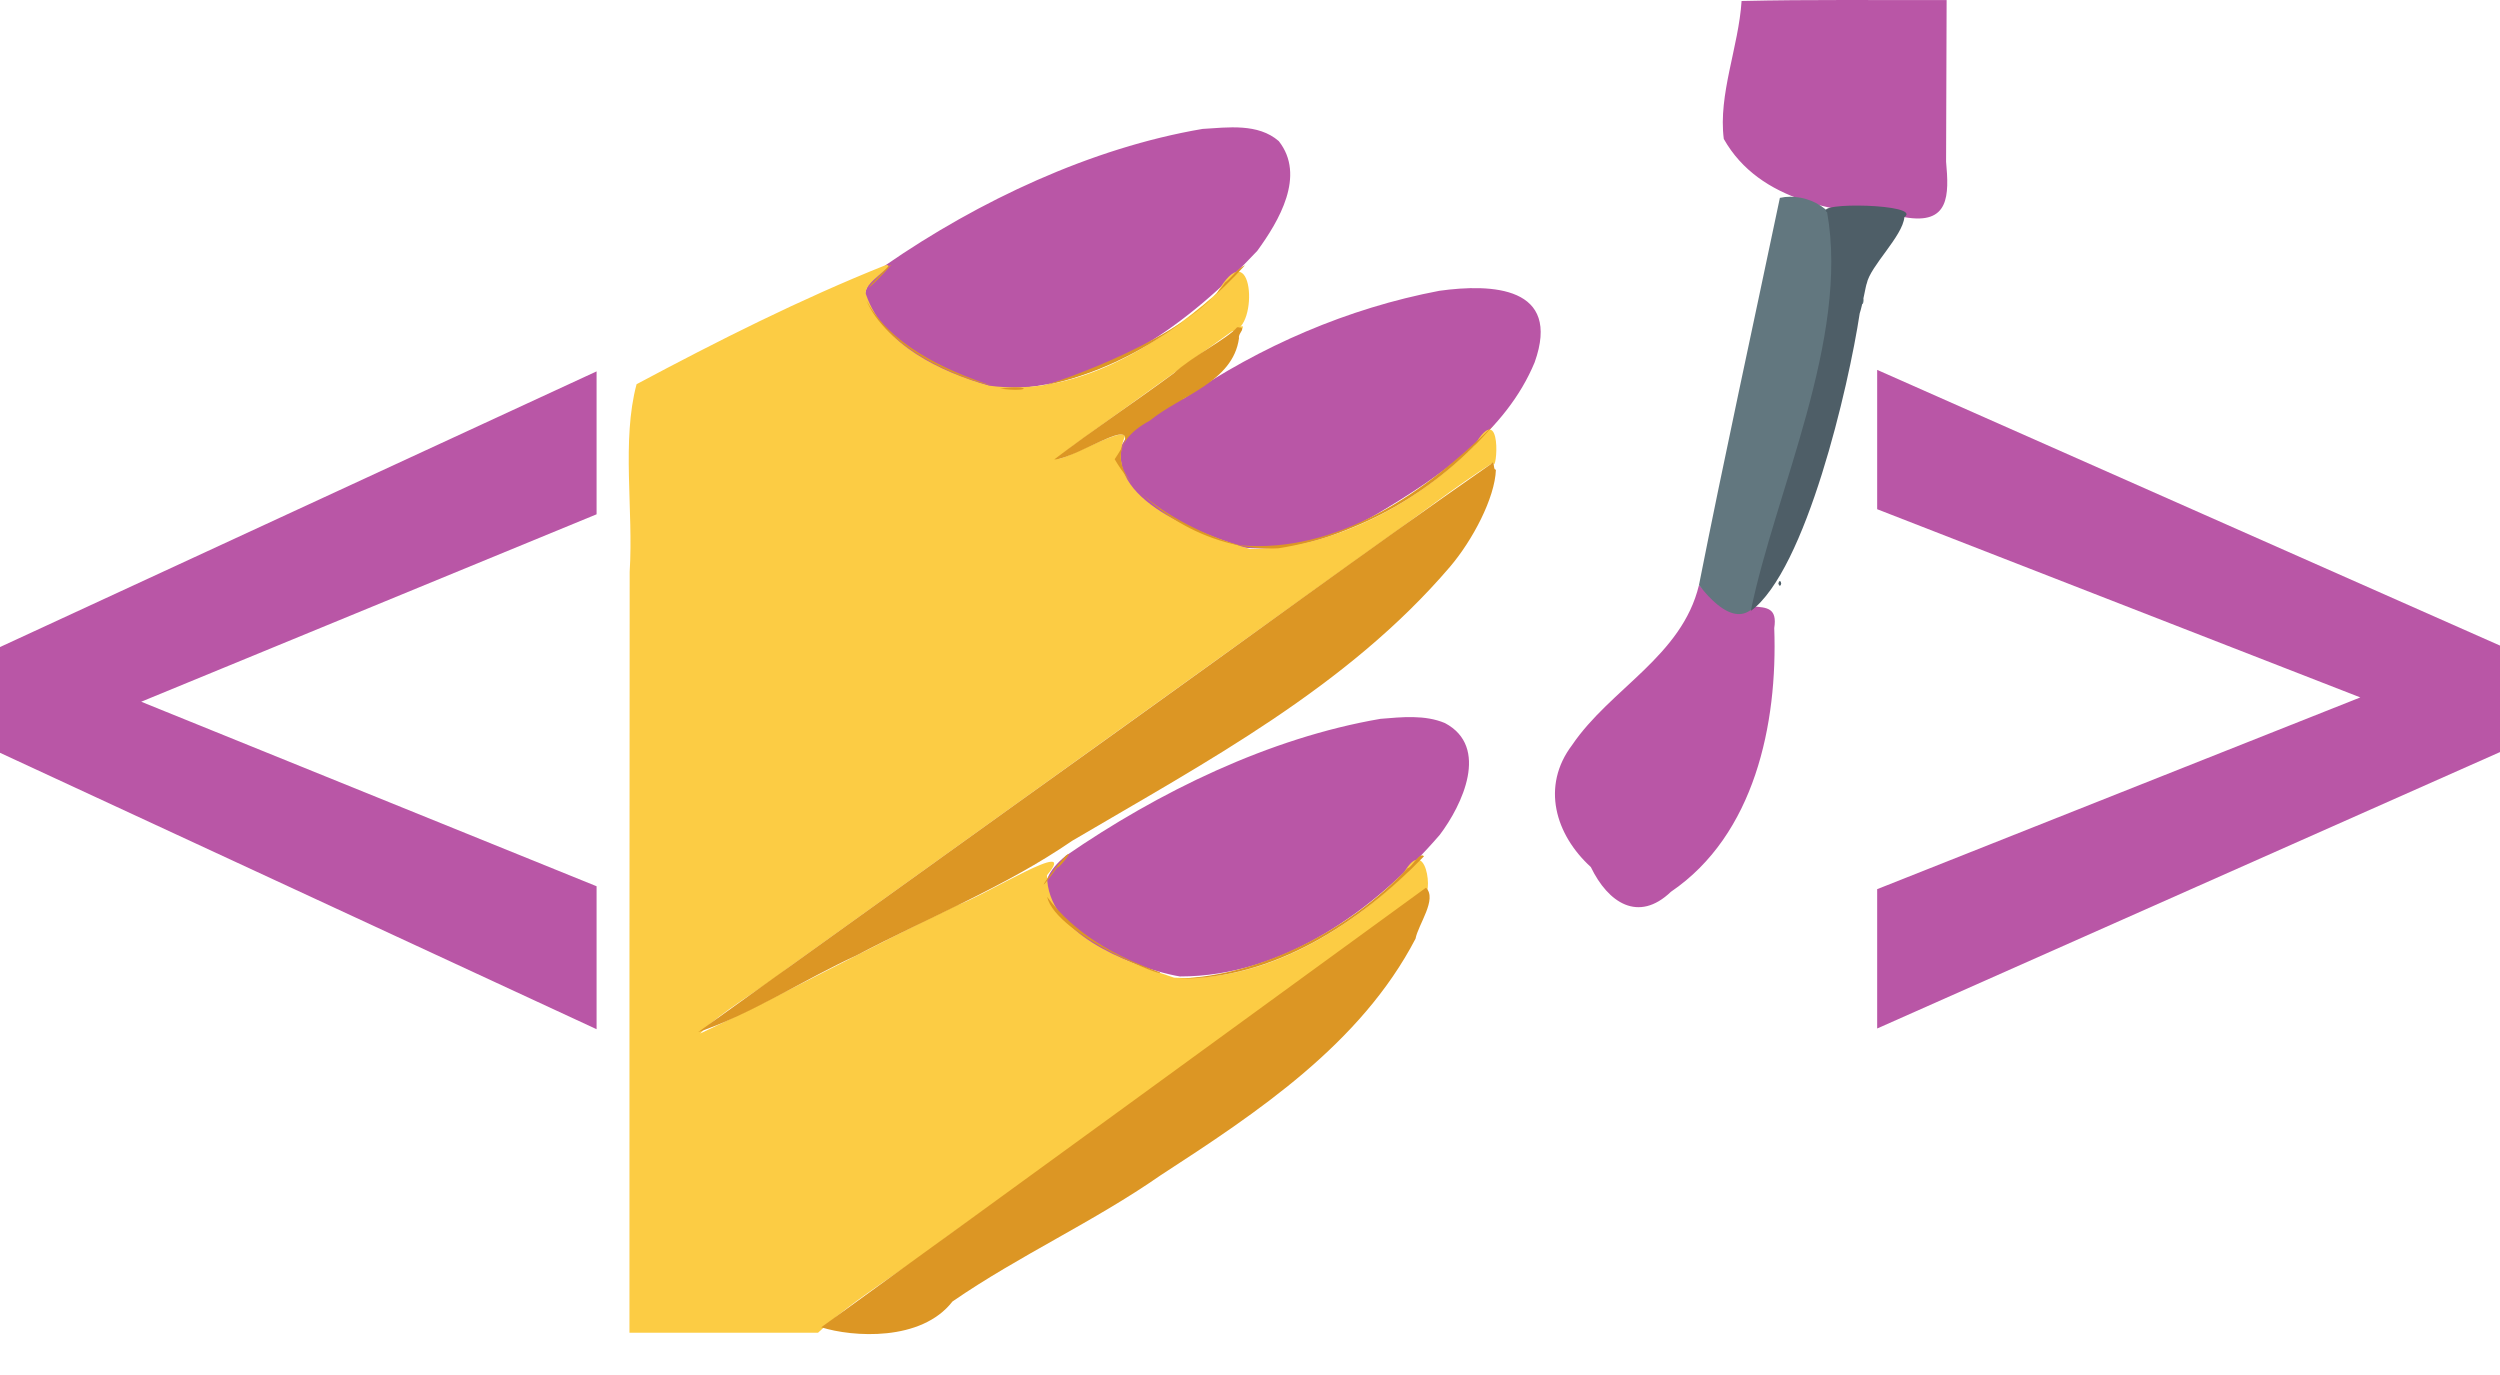 <svg width="60" height="33" viewBox="0 0 60 33" fill="none" xmlns="http://www.w3.org/2000/svg">
<path d="M2.223 16.369L14.318 21.27V24.701L0 18.067V16.054L2.223 16.369ZM14.318 12.343L2.241 17.314L0 17.56V15.529L14.318 8.913L14.318 12.343ZM57.497 17.069L45.052 12.221V8.877L60 15.494V17.542L57.497 17.069ZM45.052 21.34L57.532 16.387L60 16.019V18.05L45.052 24.684V21.34Z" fill="#B956A6"/>
<path fill-rule="evenodd" clip-rule="evenodd" d="M41.798 0.024C41.728 1.122 41.234 2.268 41.371 3.335C42.235 4.863 44.137 5.107 45.706 5.212C46.792 5.406 46.779 4.686 46.706 3.878L46.719 0.001C45.078 0.007 43.437 -0.015 41.798 0.024ZM28.861 3.094C26.191 3.548 23.483 4.824 21.261 6.36C19.473 7.752 22.797 9.101 24.002 9.327C26.428 9.356 28.58 7.72 30.174 6.021C30.694 5.307 31.344 4.214 30.69 3.386C30.191 2.953 29.465 3.058 28.861 3.094ZM34.545 6.979C32.349 7.397 30.259 8.302 28.411 9.562C27.055 9.988 25.938 11.476 27.618 12.222C29.381 13.627 31.425 13.283 33.05 12.334C34.537 11.45 36.144 10.359 36.832 8.695C37.482 6.871 35.805 6.804 34.545 6.979ZM40.775 14.044C40.365 15.752 38.645 16.529 37.73 17.882C36.982 18.869 37.328 20.032 38.18 20.809C38.595 21.669 39.322 22.15 40.102 21.403C42.11 20.038 42.666 17.378 42.582 15.074C42.73 14.123 41.639 14.983 40.775 14.044ZM33.133 17.252C30.466 17.708 27.799 19.008 25.576 20.542C23.85 21.932 27.1 23.23 28.316 23.435C30.787 23.439 32.991 21.847 34.553 20.038C35.097 19.32 35.755 17.925 34.679 17.354C34.198 17.15 33.64 17.21 33.133 17.252Z" fill="#B956A6"/>
<path fill-rule="evenodd" clip-rule="evenodd" d="M21.261 6.361C19.21 7.181 17.232 8.178 15.278 9.221C14.915 10.571 15.206 12.243 15.112 13.723C15.105 19.81 15.108 25.898 15.107 31.985H19.633C20.546 31.125 21.691 30.495 22.683 29.713C26.505 26.973 30.325 24.221 34.142 21.488C34.423 21.614 34.243 19.836 33.627 21.071C32.167 22.445 30.23 23.575 28.179 23.464C27.015 23.082 25.139 22.432 25.127 21.006C25.947 20.042 23.616 21.511 22.978 21.721C20.905 22.717 18.881 23.828 16.804 24.805C17.303 24.269 18.237 23.769 18.899 23.238C23.629 19.842 28.358 16.433 33.1 13.04C34.012 12.4 34.893 11.701 35.833 11.103C35.919 11.435 36.08 9.518 35.381 10.698C33.955 12.111 32.033 13.162 30.005 13.177C28.865 12.831 26.436 12.003 26.976 10.53C27.24 10.014 24.527 11.632 25.726 10.719C27.002 9.787 28.288 8.871 29.574 7.948C30.223 7.899 30.085 5.487 29.202 7.043C27.72 8.346 25.773 9.537 23.731 9.255C22.584 8.925 21.208 8.285 20.791 7.086C20.653 6.798 21.563 6.349 21.261 6.361ZM29.758 7.85C29.964 7.731 29.645 8.175 29.758 7.85Z" fill="#FCCC44"/>
<path fill-rule="evenodd" clip-rule="evenodd" d="M42.717 4.749C42.076 7.806 41.376 11.006 40.775 14.044C42.504 16.223 42.671 12.667 42.974 11.661C43.463 9.56 44.042 7.973 44.103 5.797C44.233 5.054 43.36 4.604 42.717 4.749ZM44.7 7.146C44.779 7.205 44.646 7.46 44.7 7.146ZM42.683 14.002C42.766 14.181 42.766 13.823 42.683 14.002Z" fill="#62777F"/>
<path fill-rule="evenodd" clip-rule="evenodd" d="M43.851 5.095C44.39 8.125 42.603 11.806 42.019 14.663C43.346 13.687 44.371 9.255 44.633 7.521C44.701 7.322 44.784 6.823 44.802 6.805C44.886 6.384 45.663 5.671 45.705 5.212C46.158 4.892 43.481 4.841 43.851 5.095ZM42.75 14.002C42.667 14.181 42.667 13.823 42.75 14.002Z" fill="#4E5E67"/>
<path fill-rule="evenodd" clip-rule="evenodd" d="M21.306 6.411C20.558 7.16 20.839 6.977 21.396 6.354L21.306 6.411ZM29.4 6.782C28.533 8.084 25.407 9.173 25.014 9.258C26.894 8.906 28.646 7.736 29.88 6.366C29.684 6.453 29.567 6.658 29.4 6.782ZM20.792 7.205C21.259 8.328 22.958 9.074 23.784 9.248C22.657 8.885 21.33 8.241 20.792 7.205ZM29.691 7.854C29.455 8.133 28.615 8.549 28.172 8.958C27.222 9.659 26.239 10.31 25.3 11.028C25.898 11.002 27.651 9.693 26.752 11.021C27.514 12.332 29.171 13.243 30.682 13.159C32.678 12.846 34.518 11.743 35.841 10.208C34.235 11.797 32.112 13.293 29.763 13.087C28.626 12.824 25.519 11.219 27.597 10.094C28.33 9.492 29.593 9.176 29.736 8.116C29.706 7.984 29.953 7.855 29.691 7.854ZM24.002 9.327C24.759 9.425 24.759 9.228 24.002 9.327ZM35.785 11.136C32.784 13.226 29.827 15.399 26.853 17.526C23.482 19.939 20.125 22.36 16.755 24.771C18.022 24.344 19.292 23.51 20.551 22.933C22.284 22.016 24.112 21.292 25.734 20.178C28.941 18.29 32.333 16.491 34.8 13.603C35.338 12.971 35.878 11.955 35.902 11.271C35.824 11.293 35.883 10.998 35.785 11.136ZM25.576 20.541C25.036 21.151 24.817 21.587 25.377 20.812C25.367 20.901 25.831 20.33 25.576 20.541ZM33.788 20.833C32.366 22.333 30.263 23.414 28.29 23.487C30.571 23.504 32.629 22.149 34.175 20.552C34.073 20.429 33.868 20.837 33.788 20.833ZM34.223 21.305C29.445 24.782 24.503 28.39 19.71 31.855C20.465 32.092 22.109 32.203 22.859 31.236C24.456 30.134 26.251 29.324 27.853 28.208C30.172 26.702 32.656 25.057 33.973 22.528C34.036 22.188 34.502 21.578 34.223 21.305ZM25.131 21.525C25.352 22.461 28.124 23.535 27.823 23.329C26.801 22.971 25.788 22.413 25.131 21.525Z" fill="#DC9624"/>
</svg>
